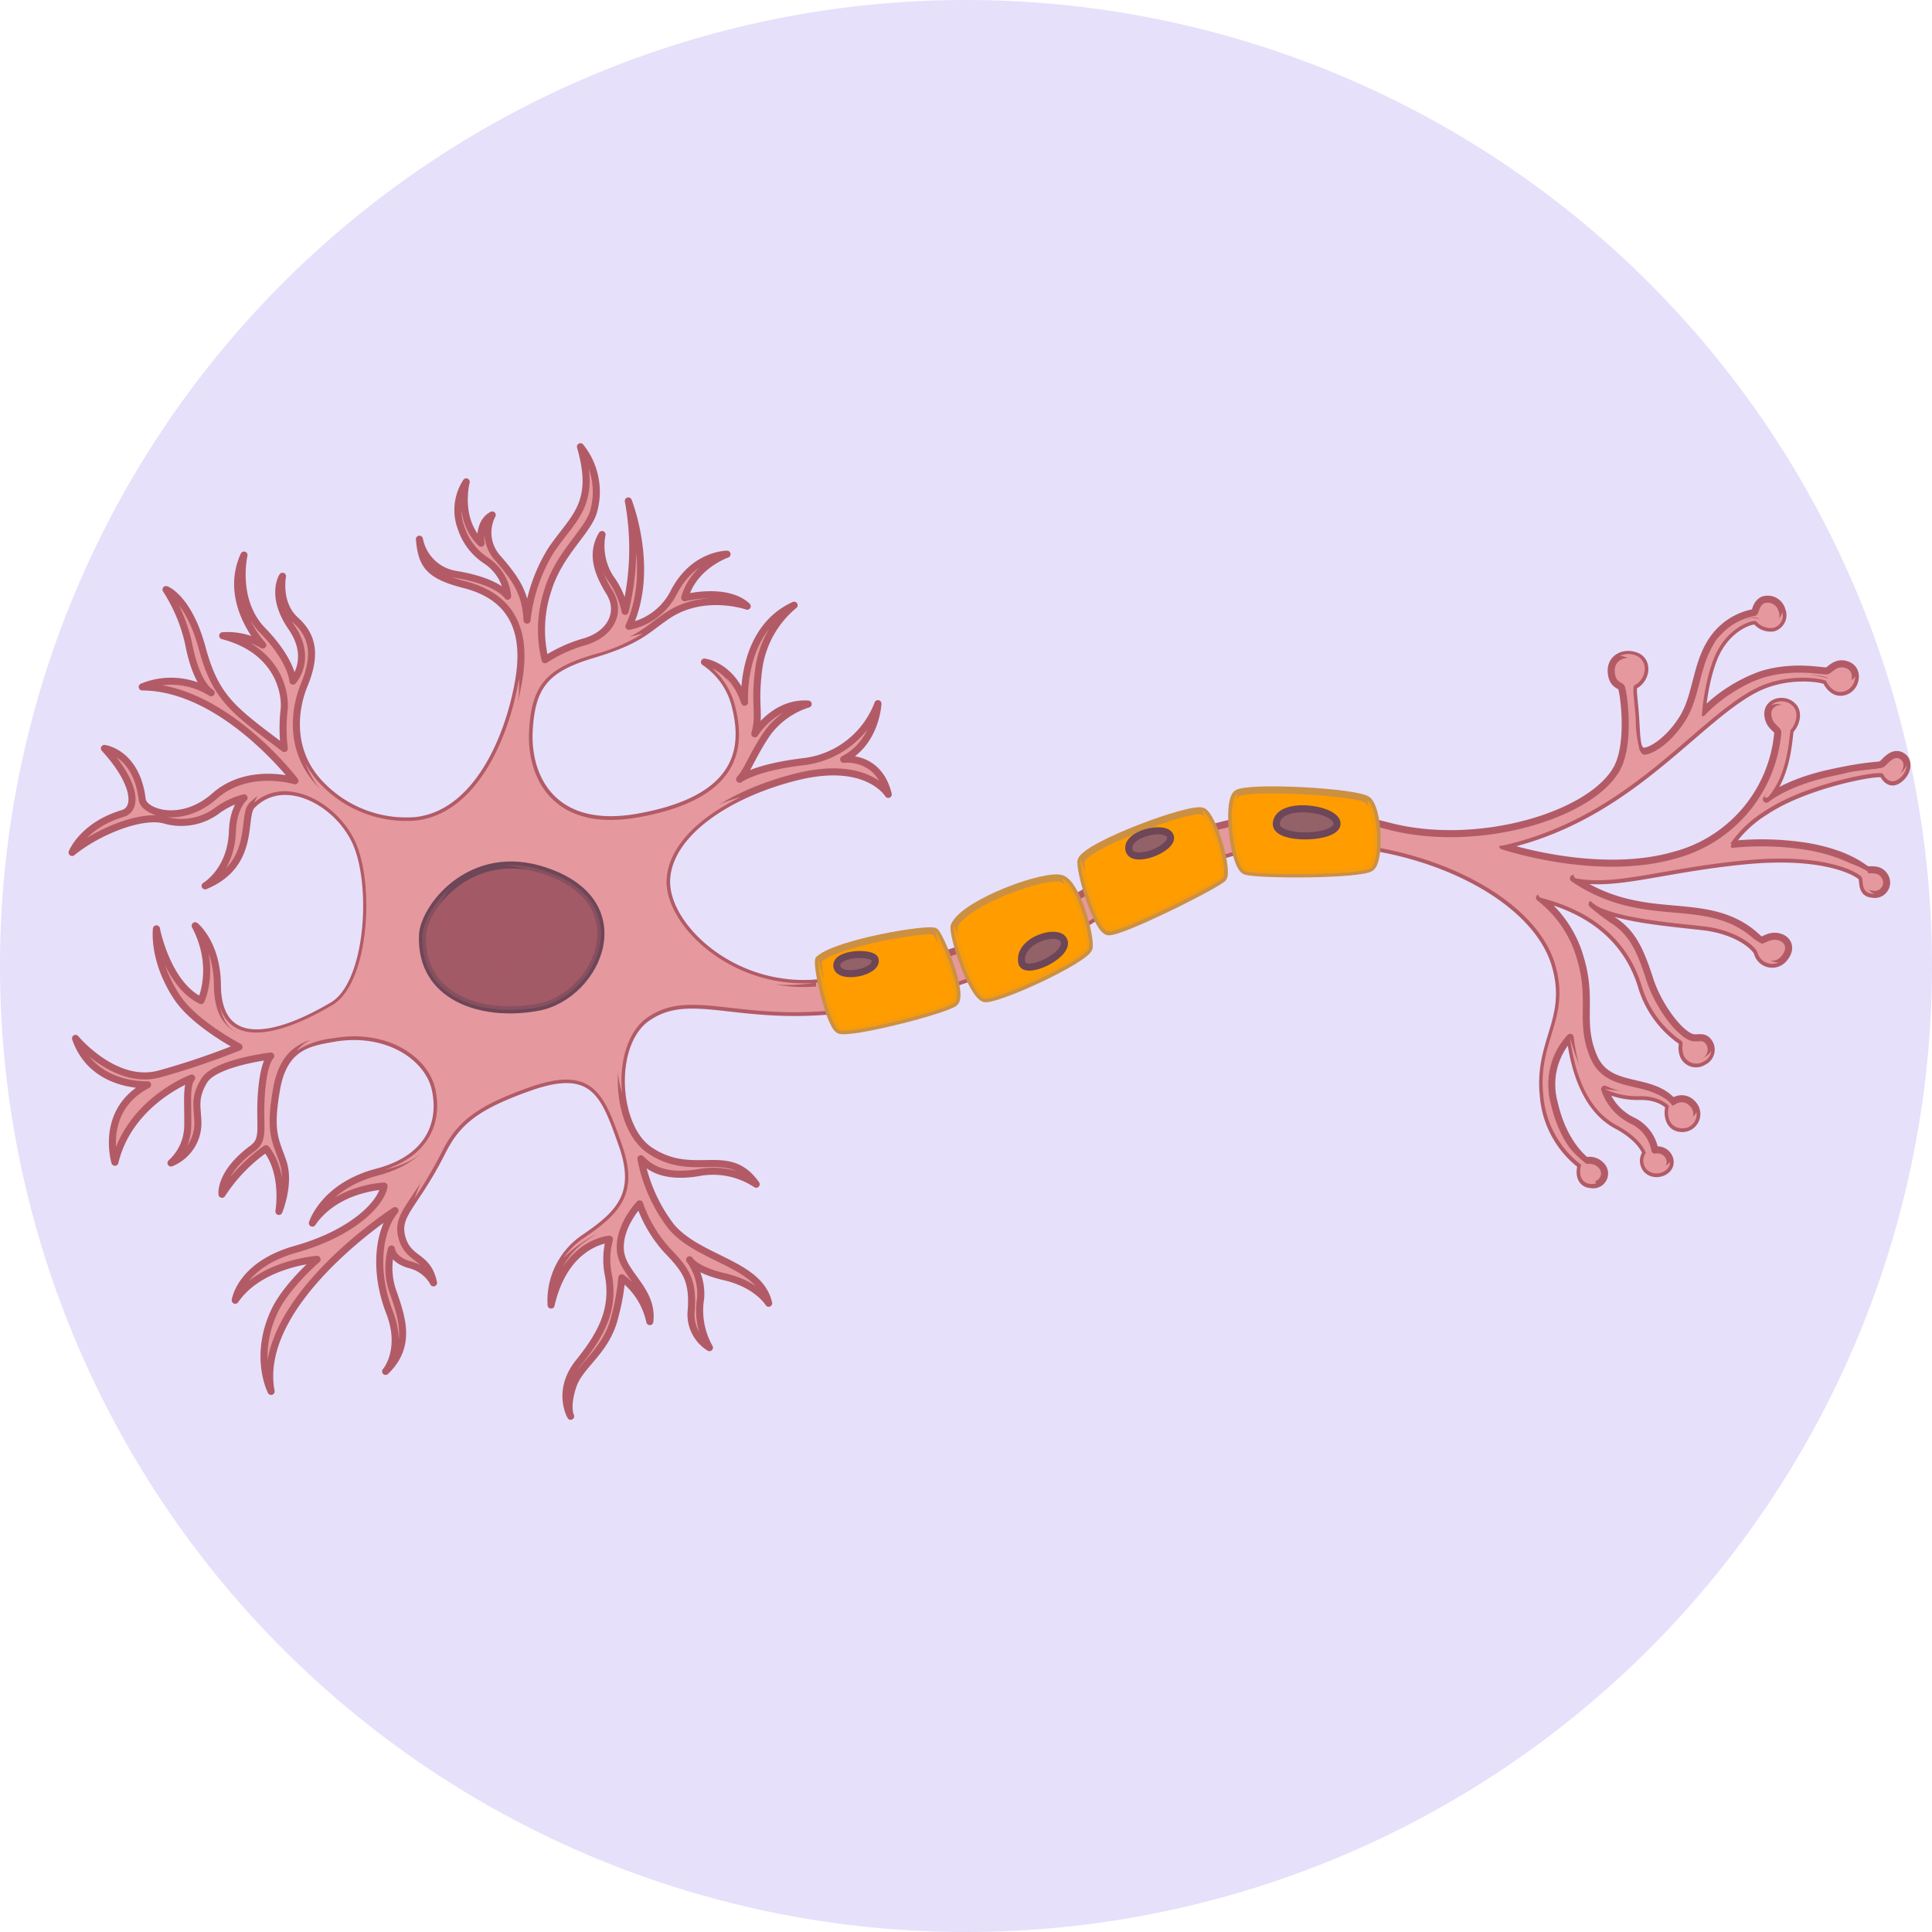 <svg id="cf6_nervioso" xmlns="http://www.w3.org/2000/svg" width="274.172" height="274.172" viewBox="0 0 274.172 274.172">
  <g id="Capa_2" data-name="Capa 2" transform="translate(0 0)">
    <path id="Trazado_158946" data-name="Trazado 158946" d="M137.086,0A137.086,137.086,0,1,1,0,137.086,137.086,137.086,0,0,1,137.086,0Z" fill="#e6e0fb"/>
    <g id="Grupo_74524" data-name="Grupo 74524" transform="translate(10.236 63.4)">
      <g id="Grupo_74523" data-name="Grupo 74523">
        <path id="Trazado_158747" data-name="Trazado 158747" d="M109.952,186.684c8.69-1.012,13.266-11.952,14.6-20.135s-2.229-11.952-7.8-13.358c-5.055-1.287-6.011-2.812-6.327-6.433a6.249,6.249,0,0,0,5.055,4.978c4.352.7,6.679,2.032,7.466,3.114a6.876,6.876,0,0,0-3.065-5.062,8.76,8.76,0,0,1-3.515-4.563,7.312,7.312,0,0,1,.7-6.6s-1.406,5.3,2.109,8.7c0,0-.464-2.932,1.582-4.007a5.385,5.385,0,0,0,.8,6.138c2.622,3.009,3.937,5.013,4.141,8.788a23.791,23.791,0,0,1,3.361-9.843c3.072-4.647,6.637-6.433,4.218-14.764a10.208,10.208,0,0,1,1.947,8.872c-.661,3.065-4.921,6.011-6.595,11.565a17.9,17.9,0,0,0-.373,9.786,20.529,20.529,0,0,1,5.681-2.566c3.691-1.125,5.188-4.218,3.445-7.03-1.617-2.615-2.7-5.392-1.041-8.169a8.436,8.436,0,0,0,1.16,6.138A12.034,12.034,0,0,1,139.613,157a37.029,37.029,0,0,0,.457-15.671s3.853,9.7.084,17.787a9.069,9.069,0,0,0,6.426-4.921c2.812-5.35,7.5-5.308,7.5-5.308s-4.724,1.617-6.011,6.18c0,0,5.976-1.533,8.872,1.2,0,0-6.145-2.158-11.34,1.35-2.995,2.025-3.909,3.515-10.51,5.491-6.714,1.99-8.76,4.408-9.09,10.876s3.262,14.37,15.425,12.219c15.312-2.707,15.186-10.546,13.766-15.98a10.4,10.4,0,0,0-4.317-6.025s3.93.443,5.695,5.695c0,0-.7-10.278,7.03-13.766a14.173,14.173,0,0,0-4.978,8.739c-.773,5.582.225,6.524-.6,9.505,0,0,2.763-4.535,7.572-4.218a11.41,11.41,0,0,0-5.807,4.148c-2.109,3.093-2.812,5.357-3.923,6.524,0,0,2.109-1.666,9.013-2.489a12.873,12.873,0,0,0,10.616-8.24s-.225,5.526-4.865,7.9c0,0,4.97-.661,6.327,4.978,0,0-2.932-4.921-12.767-2.545s-18.349,8.022-18.68,14.623,9.618,16.093,22.054,14.6,28.972-6.967,41.479-15.432a47.547,47.547,0,0,1,39.061-6.714c12.521,3.234,28.579-1.526,32.255-8.212,1.828-3.318,1.1-9.892.668-11.445-.112-.387-1.357-.33-1.469-2.264s1.715-2.932,3.515-2.264,1.6,3.248-.2,4.218c-.387.2,0,1.99.169,4.921s.19,4.218,1.048,4.366,3.515-1.322,5.582-4.612,1.856-7.733,4.289-11.249a9.14,9.14,0,0,1,5.87-3.8c.225-.042.2-1.244,1.23-1.772a2.084,2.084,0,0,1,2.714,1.406,1.879,1.879,0,0,1-1.244,2.552,2.636,2.636,0,0,1-2.383-.921c-.232-.3-3.255.415-5.252,3.691s-2.447,9.287-2.447,9.287a22.053,22.053,0,0,1,8.542-5.477c4.767-1.413,8.753-.33,9.21-.5s1.364-1.49,2.981-.787,1.2,3.192-.457,3.733-2.524-1.16-2.65-1.448-5.392-1.35-10.145,1.132c-8.57,4.478-17.871,18.237-35.771,22.223,0,0,13.323,4.478,24.325,1.329a19.769,19.769,0,0,0,14.708-17.414c.042-.513-1.265-.816-1.406-2.489-.162-1.877,2.229-2.552,3.515-1.3,1.118,1.076.26,2.9-.3,3.4-.246.225-.134,6.327-3.424,9.843,0,0,2.742-2.3,8.732-3.649,6.25-1.406,7.248-1,7.691-1.357s1.49-1.828,2.735-1.16.935,2.4-.309,3.347-2.011-.141-2.292-.7-10.813,1.343-16.641,5.224a16.587,16.587,0,0,0-5.027,4.731,41.234,41.234,0,0,1,11.024.288c5.807,1.033,7.839,3.03,8.3,3.234s1.821-.288,2.573.956a1.684,1.684,0,0,1-1.772,2.566c-1.68-.141-1.216-1.933-1.49-2.376s-4.746-3.515-16.641-2.348-18.37,3.733-24.262,2.489a23,23,0,0,0,8.626,3.607c6.384,1.371,12.739,0,17.829,5.1.33.337,1.23-.809,2.735-.415,1.258.337,1.912,1.617.7,3.072a2.172,2.172,0,0,1-3.789-.8c-.162-.64-2.6-3.136-7.783-3.719s-12.31-1.16-15.671-3.192a31.055,31.055,0,0,0,3.107,2.362c2.489,1.659,3.649,3.86,5.062,8.254,1.28,3.993,4.45,8.043,6.18,8.331.745.127,1.575-.33,2.236.668a1.863,1.863,0,0,1-.787,2.735,1.945,1.945,0,0,1-2.861-.914c-.415-1.287.084-1.575-.288-1.99a14.511,14.511,0,0,1-5.681-7.916c-2.243-7.136-7.881-10.785-14.433-12.444a16.479,16.479,0,0,1,5.849,8.753c1.744,6.011-.253,8.915,1.849,13.829s8.022,2.714,11.249,6.363a2.011,2.011,0,0,1,2.721.246,2.06,2.06,0,0,1-1.49,3.564c-1.99-.077-2.109-2.243-1.786-3.15,0,0-1.216-1.462-4.176-1.406a10.954,10.954,0,0,1-4.971-1.026,7.663,7.663,0,0,0,3.867,4.422,5.779,5.779,0,0,1,3.262,4.218,1.835,1.835,0,0,1,2.053,1.111c.7,1.8-1.856,2.946-3.157,1.708a1.884,1.884,0,0,1-.169-2.4s-.584-2.018-4.162-3.93c-4.457-2.376-6.053-8.134-6.587-12.493a9.828,9.828,0,0,0-2.271,9.266c1.329,5.976,4.535,8.233,4.535,8.233a2.3,2.3,0,0,1,2.264.83,1.6,1.6,0,0,1-1.547,2.573c-1.631-.084-1.758-1.744-1.406-2.714a13.8,13.8,0,0,1-5.392-9.976c-.773-7.733,3.93-10.778,1.687-18.462-3.754-12.838-29.324-21.977-48.664-15.087-16.789,6-16.873,11.586-39.455,18.574-24.656,7.628-32.987-1.336-40.713,3.986-5.287,3.642-4.619,15.418.274,18.764,6.327,4.31,11.192-.8,15.172,4.865a11.072,11.072,0,0,0-8.289-1.631c-5.2.83-7.08-1-8.071-1.99a22.87,22.87,0,0,0,4.253,9.561c3.923,4.76,12.606,5.252,13.878,10.946,0,0-1.617-2.686-6.25-3.754-4.218-.977-4.971-2.411-4.971-2.411a8.223,8.223,0,0,1,1.575,5.435,10.688,10.688,0,0,0,1.244,7.03,5.527,5.527,0,0,1-2.573-5.435c.239-4.028-.661-5.512-3.4-8.331a18.982,18.982,0,0,1-3.937-6.637s-2.946,3.023-2.735,6.51,4.724,5.624,4.183,10.2a10.546,10.546,0,0,0-3.979-6.222,31.468,31.468,0,0,1-.991,5.554c-1.2,4.921-4.921,6.763-5.934,9.786s-.33,4.317-.33,4.317-2.109-3.614,1.16-7.67,5.041-7.544,4.218-12.233a11.1,11.1,0,0,1,.127-5.224s-6.236.387-8.282,9.343a10.75,10.75,0,0,1,4.591-9.456c5.2-3.515,7.958-6.327,5.47-13.358s-3.965-11.34-13.154-8.071c-7.628,2.707-10.25,4.921-12.388,9.175-3.867,7.684-6.595,8.816-5.681,12.134s3.691,2.489,4.478,6.426a5.224,5.224,0,0,0-3.361-2.566c-2.524-.7-2.608-2.243-2.608-2.243a10.131,10.131,0,0,0,.288,6.264c1.244,3.607,2.573,7.544-1.118,11.108,0,0,2.65-3.023.541-8.436s-1.744-11.249.787-14.384c0,0-19.973,12.894-17.576,25.661,0,0-2.6-5.027.555-11.551,1.68-3.48,5.969-7.185,5.969-7.185s-8.015.548-11.614,5.8c0,0,.7-5.027,8.57-7.241s12.106-6.327,12.549-8.957c0,0-6.742.225-10.173,5.252,0,0,1.6-5.252,9.182-7.241s9.259-7.185,8.261-11.748-6.869-8.6-14.567-7.213c-3.368.6-6.911,1.16-7.958,7.185s-.225,7.08.886,10.229-.555,7.129-.555,7.129.942-5.364-1.821-8.9a23.264,23.264,0,0,0-6.25,6.468s-.443-2.995,4.352-6.531c1.786-1.315.9-3.03,1.23-7.677s1.329-5.413,1.329-5.413-7.909.935-9.456,3.515-.879,3.874-.879,6.138a6.109,6.109,0,0,1-3.818,5.526,7.22,7.22,0,0,0,2.376-5.2c.056-3.318-.274-5.807.555-6.855,0,0-8.823,3.3-10.89,11.952,0,0-2.271-7.41,4.64-11,0,0-7.8.443-10.229-6.58,0,0,5.624,6.8,11.952,5.034a104.7,104.7,0,0,0,11.249-3.817s-6.278-3.255-8.788-7.03c-3.515-5.308-2.932-9.73-2.932-9.73s1.49,7.853,6.327,10.173c0,0,2.271-4.7-.83-10.616,0,0,3.114,2.475,3.157,8.437.056,8.514,6.932,8.436,16.36,2.875,4.978-2.925,6.011-16.107,3.515-22.61-2.32-5.969-10.271-10.546-14.975-5.772-1.5,1.519.7,8.373-6.644,11.41,0,0,3.691-2.144,3.874-7.733.105-3.424,1.652-4.753,1.652-4.753a10.961,10.961,0,0,0-3.7,1.715,8.521,8.521,0,0,1-7.551,1.441c-3.206-.886-9.357,1.519-13.154,4.591,0,0,1.5-3.825,7.185-5.533,2.208-.661,1.821-4.422-2.6-9.231,0,0,4.556.569,5.364,7.241.218,1.828,5.526,3.705,10.285-.492s11.389-2.158,11.389-2.158S82.7,167.78,71.088,167.723a10.728,10.728,0,0,1,9.786.83s-2.046-.935-3.206-6.967a23.2,23.2,0,0,0-3.086-7.494l-.12-.19s3.192,1.118,5.139,8.331,4.521,8.83,11.649,14.222a23.34,23.34,0,0,1-.042-5.35c.337-2.693-.991-8.661-8.7-10.651a10.067,10.067,0,0,1,5.681,1.322s-5.723-6.053-2.658-12.767c0,0-1.5,6.44,2.643,10.693s4.31,7.192,4.31,7.192,2.875-3.15-.218-7.628-1.272-7.248-1.272-7.248-.773,3.874,1.877,6.25,2.812,5.252,1.216,9.14-2.046,9.73,2.433,14.258a16.8,16.8,0,0,0,13.435,5.02Z" transform="translate(-61.14 -133.64)" fill="#e5989e" stroke="#b25b66" stroke-linecap="round" stroke-linejoin="round" stroke-width="1"/>
        <path id="Trazado_158748" data-name="Trazado 158748" d="M380.259,247.1a1.793,1.793,0,0,1-2.074-1.026c-.394-.682.239-1.343-.443-1.926-2.046-1.765-3.128-2.672-4.176-4.689-.977-1.9-1.483-3.923-2.271-5.9a13.843,13.843,0,0,0-1.448-2.721,12.789,12.789,0,0,0-3.262-3.129,24.748,24.748,0,0,0-4.218-2.77,14.625,14.625,0,0,0-3.3-1.343,3.887,3.887,0,0,0-1.863-.042c-.344.141-.176.443.148.745,6.517,1.666,12.127,5.315,14.356,12.423a14.511,14.511,0,0,0,5.688,7.916c.373.415-.127.7.288,1.99a1.949,1.949,0,0,0,2.861.914,1.919,1.919,0,0,0,1.083-1.455A2.945,2.945,0,0,1,380.259,247.1Z" transform="translate(-149.001 -160.312)" fill="#e5989e"/>
        <path id="Trazado_158749" data-name="Trazado 158749" d="M393.677,233.4a2.235,2.235,0,0,1-1.912-.984,2.166,2.166,0,0,1-.253-1.547c-1.272-.7-3.185-1.99-3.389-2.109a22.632,22.632,0,0,0-3.719-1.5c-.661-.077-1.315-.134-1.919-.176-2.362-.183-4.7-.464-7.03-.83a41.956,41.956,0,0,1-10-3.114c.457.443.942.886,1.406,1.406a5.014,5.014,0,0,0,1.526,1.1c3.656,1.568,9.843,2.109,14.5,2.608,5.181.583,7.621,3.079,7.783,3.719a2.165,2.165,0,0,0,3.044,1.406Z" transform="translate(-151.508 -160.218)" fill="#e5989e"/>
        <path id="Trazado_158750" data-name="Trazado 158750" d="M410.416,199.152a1.1,1.1,0,0,1-1.744-.886v-.19c-.394.091-.787.225-1.125.274-1.483.246-3.065.26-4.521.619-1.884.464-3.684,1.258-5.582,1.61a32.829,32.829,0,0,0-3.607,1.469.464.464,0,0,1-.225.049,9.567,9.567,0,0,0-1.483,1.041.408.408,0,0,1-.218.1.845.845,0,0,1-.148.091h-.077a.486.486,0,0,1-.176.183,8.74,8.74,0,0,0-2.25,1.708,7.232,7.232,0,0,1-1.73,1.441,13.245,13.245,0,0,1-4.921,3.719,31.174,31.174,0,0,1-8.816,2.229c-2.735.787-6.229.7-8.943.738-.8,0-.7.274-.338.6,5.807,1.1,12.254-1.406,23.946-2.538,11.9-1.16,16.36,1.905,16.641,2.348s-.169,2.243,1.49,2.376a1.777,1.777,0,0,0,.387,0,1.329,1.329,0,0,1-.935-1.814,1.617,1.617,0,0,1,0-1.28c-2.109-1.476-6.988-2.482-8.134-2.657-3.649-.562-7.333-.281-10.989-.619-.443-.042-.443-.422-.232-.7h-.239a16.588,16.588,0,0,1,5.027-4.731c5.828-3.881,16.367-5.772,16.641-5.224s1.055,1.631,2.292.7a2.629,2.629,0,0,0,1.09-1.983A2.5,2.5,0,0,1,410.416,199.152Z" transform="translate(-151.149 -152.702)" fill="#e5989e"/>
        <path id="Trazado_158751" data-name="Trazado 158751" d="M406.755,185.661a2.243,2.243,0,0,0-3.023-.1,2.394,2.394,0,0,1,.492-.12,2.158,2.158,0,0,1,1.406.26,1.652,1.652,0,0,1,.119,2.735,1.108,1.108,0,0,1-.1.183,3.8,3.8,0,0,1-.042.619,4.922,4.922,0,0,1-.042,1.2,16.852,16.852,0,0,1-.759,2.433,11.249,11.249,0,0,1-1.99,5.624,1.562,1.562,0,0,0,0,.26.436.436,0,0,1,.4-.063c3.136-3.515,3.044-9.421,3.283-9.639C407.015,188.558,407.866,186.737,406.755,185.661Z" transform="translate(-162.603 -148.899)" fill="#e5989e"/>
        <path id="Trazado_158752" data-name="Trazado 158752" d="M399.13,176.6a2.361,2.361,0,0,1-.562.239c-.7.422-1.659.492-1.905-.077v-.077c0-.028-.766-.211-.879-.239l-.893-.225c-.591-.141-1.2-.253-1.8-.337a16.05,16.05,0,0,0-3.719-.035,16.709,16.709,0,0,0-3.621.78,11.859,11.859,0,0,0-3.22,1.694,22.28,22.28,0,0,0-2.861,2.721c-.112.12-.218.26-.337.366-.239.218-1.35,1.062-1.49.337a.97.97,0,0,1,0-.45c0-.232.492-6.06,2.44-9.266s5.02-3.986,5.252-3.691a2.636,2.636,0,0,0,2.383.921,1.777,1.777,0,0,0,1.308-2.222l-.1.26a1.968,1.968,0,0,1-2.988.879c-1.652-1.294-5.772,1.779-6.489,3.115a32.441,32.441,0,0,0-1.877,4.977c-1.076,4.3-1.905,8.669-6.194,11.01a1.968,1.968,0,0,1-.78.246,1.575,1.575,0,0,1-1.933-1.406,15.923,15.923,0,0,1-.436-3.8c-.2-2.932-.555-4.717-.169-4.921,1.8-.949,1.961-3.515.2-4.218a2.812,2.812,0,0,0-2.278.063,2.678,2.678,0,0,1,1.406.457c1.28.858.907,2.257-.141,2.988a3.043,3.043,0,0,1-.45.661v.225a.62.62,0,0,1,0,.12,1.289,1.289,0,0,1,.063.176,26.315,26.315,0,0,1,.64,5.877c.246,2.074.373,4.394-.429,6.124-.984,2.109-3.1,3.227-5.076,4.352a2.306,2.306,0,0,1-.576.232,26.175,26.175,0,0,1-5.434,2.714,62.014,62.014,0,0,1-6.707,2.411l-.794.64.176.07a2.066,2.066,0,0,1,.7-.141c17.871-4,27.165-17.745,35.729-22.216,4.753-2.482,10.018-1.406,10.145-1.132s1,1.99,2.65,1.448a2.215,2.215,0,0,0,1.476-2.109A1.258,1.258,0,0,1,399.13,176.6Z" transform="translate(-146.528 -143.558)" fill="#e5989e"/>
        <g id="Grupo_74522" data-name="Grupo 74522" transform="translate(20.979 26.519)">
          <path id="Trazado_158753" data-name="Trazado 158753" d="M158.084,281.3c2.158-1.49,3.649-5.055,3.15-9.14a25.425,25.425,0,0,0-4.921-11.952c-2.355-2.749-8.373-.745-12.852.5s-7.769,3.677-9.343,7.241-3.888,9.526-3.888,9.526h0a57.353,57.353,0,0,0,3.888-6.566c2.109-4.218,4.76-6.468,12.388-9.175,9.189-3.269,10.665,1.048,13.154,8.071s-.274,9.843-5.47,13.358a10.13,10.13,0,0,0-2.812,2.812C153.669,283.556,156.713,282.255,158.084,281.3Z" transform="translate(-102.636 -197.335)" fill="#e5989e"/>
          <path id="Trazado_158754" data-name="Trazado 158754" d="M98.193,237.8c3.761-.162,9.786-3.318,12.655-6.25s3.593-10.06,1.821-18.23-7.79-10.405-11.881-11.122-4.921,2.243-4.921,2.243h0c4.746-4.1,12.3.366,14.56,6.159,2.524,6.5,1.49,19.685-3.515,22.61-8.085,4.76-14.286,5.5-15.931.246h0C91.81,237.411,94.432,237.973,98.193,237.8Z" transform="translate(-90.98 -180.486)" fill="#e5989e"/>
          <path id="Trazado_158755" data-name="Trazado 158755" d="M127.4,260.41c-.246-2.812-1.244-8.043-9.786-8.95s-11.108,2.812-11.108,2.812h0a11.78,11.78,0,0,1,5.083-1.737c7.733-1.406,13.576,2.65,14.567,7.213.949,4.331-.534,9.231-7.164,11.417h0C127.172,269.408,127.657,263.229,127.4,260.41Z" transform="translate(-95.592 -195.104)" fill="#e5989e"/>
          <path id="Trazado_158756" data-name="Trazado 158756" d="M151.421,183.923c-1.244,6.637.577,12.774,9.2,14.764s16.086-1.99,18.574-4.31,4.654-5.4,4.064-10.039c-.436-3.445-1.779-6.707-4.584-8.057a10.545,10.545,0,0,1,3.206,5.181c1.406,5.42,1.547,13.273-13.766,15.98-12.163,2.151-15.755-5.751-15.425-12.219s2.376-8.886,9.09-10.876a25.184,25.184,0,0,0,7.03-2.988c-.042,0-3.81.879-8.268,2.285S152.666,177.294,151.421,183.923Z" transform="translate(-108.824 -171.36)" fill="#e5989e"/>
          <path id="Trazado_158757" data-name="Trazado 158757" d="M310.013,259.922a1.631,1.631,0,0,1-1.16-2.369,16.4,16.4,0,0,1-2.9-2.812,15.69,15.69,0,0,1-1.673-3.178c-.7-1.139-.7-2.693-.956-3.986a1.2,1.2,0,0,1,0-.316,11.022,11.022,0,0,1,.26-3.515,10.6,10.6,0,0,1,.33-1.167,32.574,32.574,0,0,1,1.624-5.343,1.224,1.224,0,0,1,.162-.281,38.049,38.049,0,0,0,.619-4.837,24.924,24.924,0,0,0-.83-4.218,23.758,23.758,0,0,0-2.854-5.083,21.7,21.7,0,0,0-7.227-6.257,53.57,53.57,0,0,0-9.554-3.431c-2.2-.654-4.429-1.216-6.609-1.94a1.617,1.617,0,0,1-1.055-2.278,47.933,47.933,0,0,0-18.855-.07,2.032,2.032,0,0,1-1.912,2.714,1.519,1.519,0,0,1-1.666-1.856,48.417,48.417,0,0,0-14,6.531c-.9.612-1.821,1.2-2.756,1.772a1.99,1.99,0,0,1-1.729,3.009,1.54,1.54,0,0,1-1.631-1.062A101.783,101.783,0,0,1,220.4,226.76a1.979,1.979,0,0,1-1.7,3.037,1.519,1.519,0,0,1-1.652-1.919,93.508,93.508,0,0,1-16.782,3.782c-.3.035-.584.056-.879.077.246,1.863-1.251,2.889-5.73,2.658-6.327-.33-17-3.318-20.437,1.99a13.308,13.308,0,0,0-1.343,11.01c-.422-4.183.7-8.683,3.6-10.7,7.733-5.322,16.057,3.642,40.713-3.986,22.575-6.988,22.666-12.577,39.455-18.574,19.341-6.911,44.91,2.264,48.643,15.038,2.243,7.684-2.461,10.721-1.687,18.462a13.825,13.825,0,0,0,5.392,9.976c-.352.97-.225,2.629,1.406,2.714a2.228,2.228,0,0,0,.7-.077A2.572,2.572,0,0,1,310.013,259.922Z" transform="translate(-114.814 -182.222)" fill="#e5989e"/>
          <path id="Trazado_158758" data-name="Trazado 158758" d="M179.083,213.3c-3.234,7.03,4.31,14.511,10.546,16.5a25.309,25.309,0,0,0,11.523.942h0c-11.874.787-21.176-8.352-20.852-14.679.232-4.626,4.521-8.8,10.475-11.685h0S182.31,206.257,179.083,213.3Z" transform="translate(-116.913 -181.166)" fill="#e5989e"/>
        </g>
        <path id="Trazado_158759" data-name="Trazado 158759" d="M131.864,229.156c-.415,9.308,8.7,12.521,17.393,10.946,9.266-1.673,15.8-16.571,0-20.915C138.663,216.27,132.04,225.212,131.864,229.156Z" transform="translate(-82.138 -158.873)" fill="#e5989e"/>
        <path id="Trazado_158760" data-name="Trazado 158760" d="M131.865,227.981c-.387,8.746,8.176,11.762,16.339,10.285,8.7-1.575,14.848-15.572,0-19.685C138.283,215.909,132.033,224.248,131.865,227.981Z" transform="translate(-82.139 -158.71)" fill="#a35a66" stroke="#6d4658" stroke-miterlimit="10" stroke-width="1"/>
        <path id="Trazado_158761" data-name="Trazado 158761" d="M148.194,218.614a14.243,14.243,0,0,0-4.647-.513,10.7,10.7,0,0,1,2.011.352c10.468,2.882,6.138,12.753,0,13.864-5.758,1.04-11.79-1.083-11.523-7.255a7.108,7.108,0,0,1,2.018-3.937c-2.629,2.186-4.12,5.062-4.218,6.862-.387,8.746,8.176,11.762,16.339,10.285C156.9,236.7,163.043,222.7,148.194,218.614Z" transform="translate(-82.13 -158.715)" fill="#a35a66" opacity="0.5"/>
        <path id="Trazado_158762" data-name="Trazado 158762" d="M211.847,235.384c-.492.45,1.441,9.393,2.875,10.06s14.926-2.763,16.367-3.874-1.99-9.519-2.763-10.124S214.392,233.057,211.847,235.384Z" transform="translate(-105.871 -162.655)" fill="#ff9d00" stroke="#cc9042" stroke-linecap="round" stroke-linejoin="round" stroke-width="1"/>
        <path id="Trazado_158763" data-name="Trazado 158763" d="M239.191,227.427c-.436.984,2.32,9.625,4.218,10.356,1.406.541,14.665-5.547,14.918-7.2s-1.659-8.879-3.817-9.786S240.646,224.165,239.191,227.427Z" transform="translate(-114 -159.486)" fill="#ff9d00" stroke="#cc9042" stroke-linecap="round" stroke-linejoin="round" stroke-width="1"/>
        <path id="Trazado_158764" data-name="Trazado 158764" d="M264.794,214.148c-.38,1.09,2.151,9.843,3.81,10.138s15.509-6.658,16.339-7.607-1.329-8.753-2.9-9.5S265.539,211.99,264.794,214.148Z" transform="translate(-121.606 -155.459)" fill="#ff9d00" stroke="#cc9042" stroke-linecap="round" stroke-linejoin="round" stroke-width="1"/>
        <path id="Trazado_158765" data-name="Trazado 158765" d="M295.949,203.407c-1.568,1.139-.478,10.412,1.181,11.017s16.423.6,17.829-.478,1.083-8.437-.5-9.625S297.44,202.331,295.949,203.407Z" transform="translate(-130.643 -154.208)" fill="#ff9d00" stroke="#cc9042" stroke-linecap="round" stroke-linejoin="round" stroke-width="1"/>
        <path id="Trazado_158766" data-name="Trazado 158766" d="M228.326,231.49s3.079,8.479-6.194,11.122-10.285-7.185-10.285-7.185c-.492.45,1.441,9.393,2.875,10.061s14.926-2.763,16.367-3.874S229.1,232.095,228.326,231.49Z" transform="translate(-105.871 -162.698)" fill="#ff9d00" opacity="0.8"/>
        <path id="Trazado_158767" data-name="Trazado 158767" d="M254.5,220.85s3.733,8.3-4.31,12.1-11.031-5.47-11.031-5.47c-.436.984,2.32,9.625,4.218,10.356,1.406.541,14.665-5.547,14.919-7.2S256.68,221.757,254.5,220.85Z" transform="translate(-113.991 -159.538)" fill="#ff9d00" opacity="0.8"/>
        <path id="Trazado_158768" data-name="Trazado 158768" d="M282.028,207.16s2.4,8.127-6.327,11.7-10.946-4.731-10.946-4.731c-.38,1.09,2.151,9.843,3.811,10.138s15.509-6.658,16.339-7.607S283.6,207.905,282.028,207.16Z" transform="translate(-121.594 -155.472)" fill="#ff9d00" opacity="0.8"/>
        <path id="Trazado_158769" data-name="Trazado 158769" d="M305.841,213.042c-10.286-.415-9.892-9.372-9.892-9.372-1.568,1.139-.478,10.412,1.181,11.017s16.423.6,17.829-.478,1.083-8.436-.5-9.625C314.46,204.549,316.148,213.421,305.841,213.042Z" transform="translate(-130.643 -154.436)" fill="#ff9d00" opacity="0.8"/>
        <path id="Trazado_158770" data-name="Trazado 158770" d="M215.487,239.235c.253,1.983,6.4.872,5.863-.991C221.041,237.168,215.233,237.288,215.487,239.235Z" transform="translate(-106.972 -164.502)" fill="#ff9d00" opacity="0.8"/>
        <path id="Trazado_158771" data-name="Trazado 158771" d="M215.5,237.8c.239,1.983,5.92.872,5.42-.991C220.629,235.737,215.265,235.849,215.5,237.8Z" transform="translate(-106.976 -164.076)" fill="#936168" stroke="#6d4658" stroke-miterlimit="10" stroke-width="1"/>
        <path id="Trazado_158772" data-name="Trazado 158772" d="M253.355,237.378c.33,1.99,6.489-.83,6.053-2.932S252.807,234.13,253.355,237.378Z" transform="translate(-118.21 -163.306)" fill="#ff9d00" opacity="0.8"/>
        <path id="Trazado_158773" data-name="Trazado 158773" d="M252.8,236.089c.33,1.99,6.489-.823,6.046-2.925S252.227,232.82,252.8,236.089Z" transform="translate(-118.045 -162.924)" fill="#936168" stroke="#6d4658" stroke-miterlimit="10" stroke-width="1"/>
        <path id="Trazado_158774" data-name="Trazado 158774" d="M275.052,214.926c.548,2.109,6.468-.274,5.863-1.99S274.447,212.606,275.052,214.926Z" transform="translate(-124.65 -156.96)" fill="#ff9d00" opacity="0.8"/>
        <path id="Trazado_158775" data-name="Trazado 158775" d="M274.461,213.907c.548,2.109,6.468-.281,5.856-1.99S273.849,211.58,274.461,213.907Z" transform="translate(-124.475 -156.658)" fill="#936168" stroke="#6d4658" stroke-miterlimit="10" stroke-width="1"/>
        <path id="Trazado_158776" data-name="Trazado 158776" d="M303.749,210.106c-.155,2.425,8.626,2.208,8.626,0S303.974,206.732,303.749,210.106Z" transform="translate(-133.185 -155.719)" fill="#ff9d00" opacity="0.8"/>
        <path id="Trazado_158777" data-name="Trazado 158777" d="M304.2,208.826c-.155,2.433,8.626,2.208,8.626,0S304.424,205.452,304.2,208.826Z" transform="translate(-133.318 -155.339)" fill="#936168" stroke="#6d4658" stroke-miterlimit="10" stroke-width="1"/>
      </g>
      <path id="Trazado_158778" data-name="Trazado 158778" d="M376.436,271.223c-1.631.169-1.715-1.048-1.631-2.018.239-2.812-3.993-3.515-6.967-7.08s-4.338-9.315-4.338-9.315c.534,4.359,2.109,10.117,6.587,12.493,3.578,1.912,4.162,3.93,4.162,3.93a1.884,1.884,0,0,0,.169,2.4c1.16,1.1,3.318.309,3.269-1.146A1.666,1.666,0,0,1,376.436,271.223Z" transform="translate(-150.929 -169.029)" fill="#e5989e"/>
      <path id="Trazado_158779" data-name="Trazado 158779" d="M381.238,267.5a1.476,1.476,0,0,1-1.076-1.687c-.387-.886-2.032-2.144-4.661-2.144a34.914,34.914,0,0,1-5.041-.4,10.954,10.954,0,0,0,4.971,1.026c2.96-.056,4.176,1.406,4.176,1.406-.323.907-.2,3.072,1.786,3.15a1.968,1.968,0,0,0,2.109-2.278A1.842,1.842,0,0,1,381.238,267.5Z" transform="translate(-152.996 -172.135)" fill="#e5989e"/>
      <path id="Trazado_158780" data-name="Trazado 158780" d="M122.3,201.387c11.53.246,16.669-13.477,16.254-20.937-1.329,8.176-5.906,19.123-14.6,20.135a16.8,16.8,0,0,1-13.435-5.034,12.529,12.529,0,0,1-2.215-3.037h0S110.778,201.14,122.3,201.387Z" transform="translate(-75.148 -147.541)" fill="#e5989e"/>
    </g>
  </g>
</svg>

